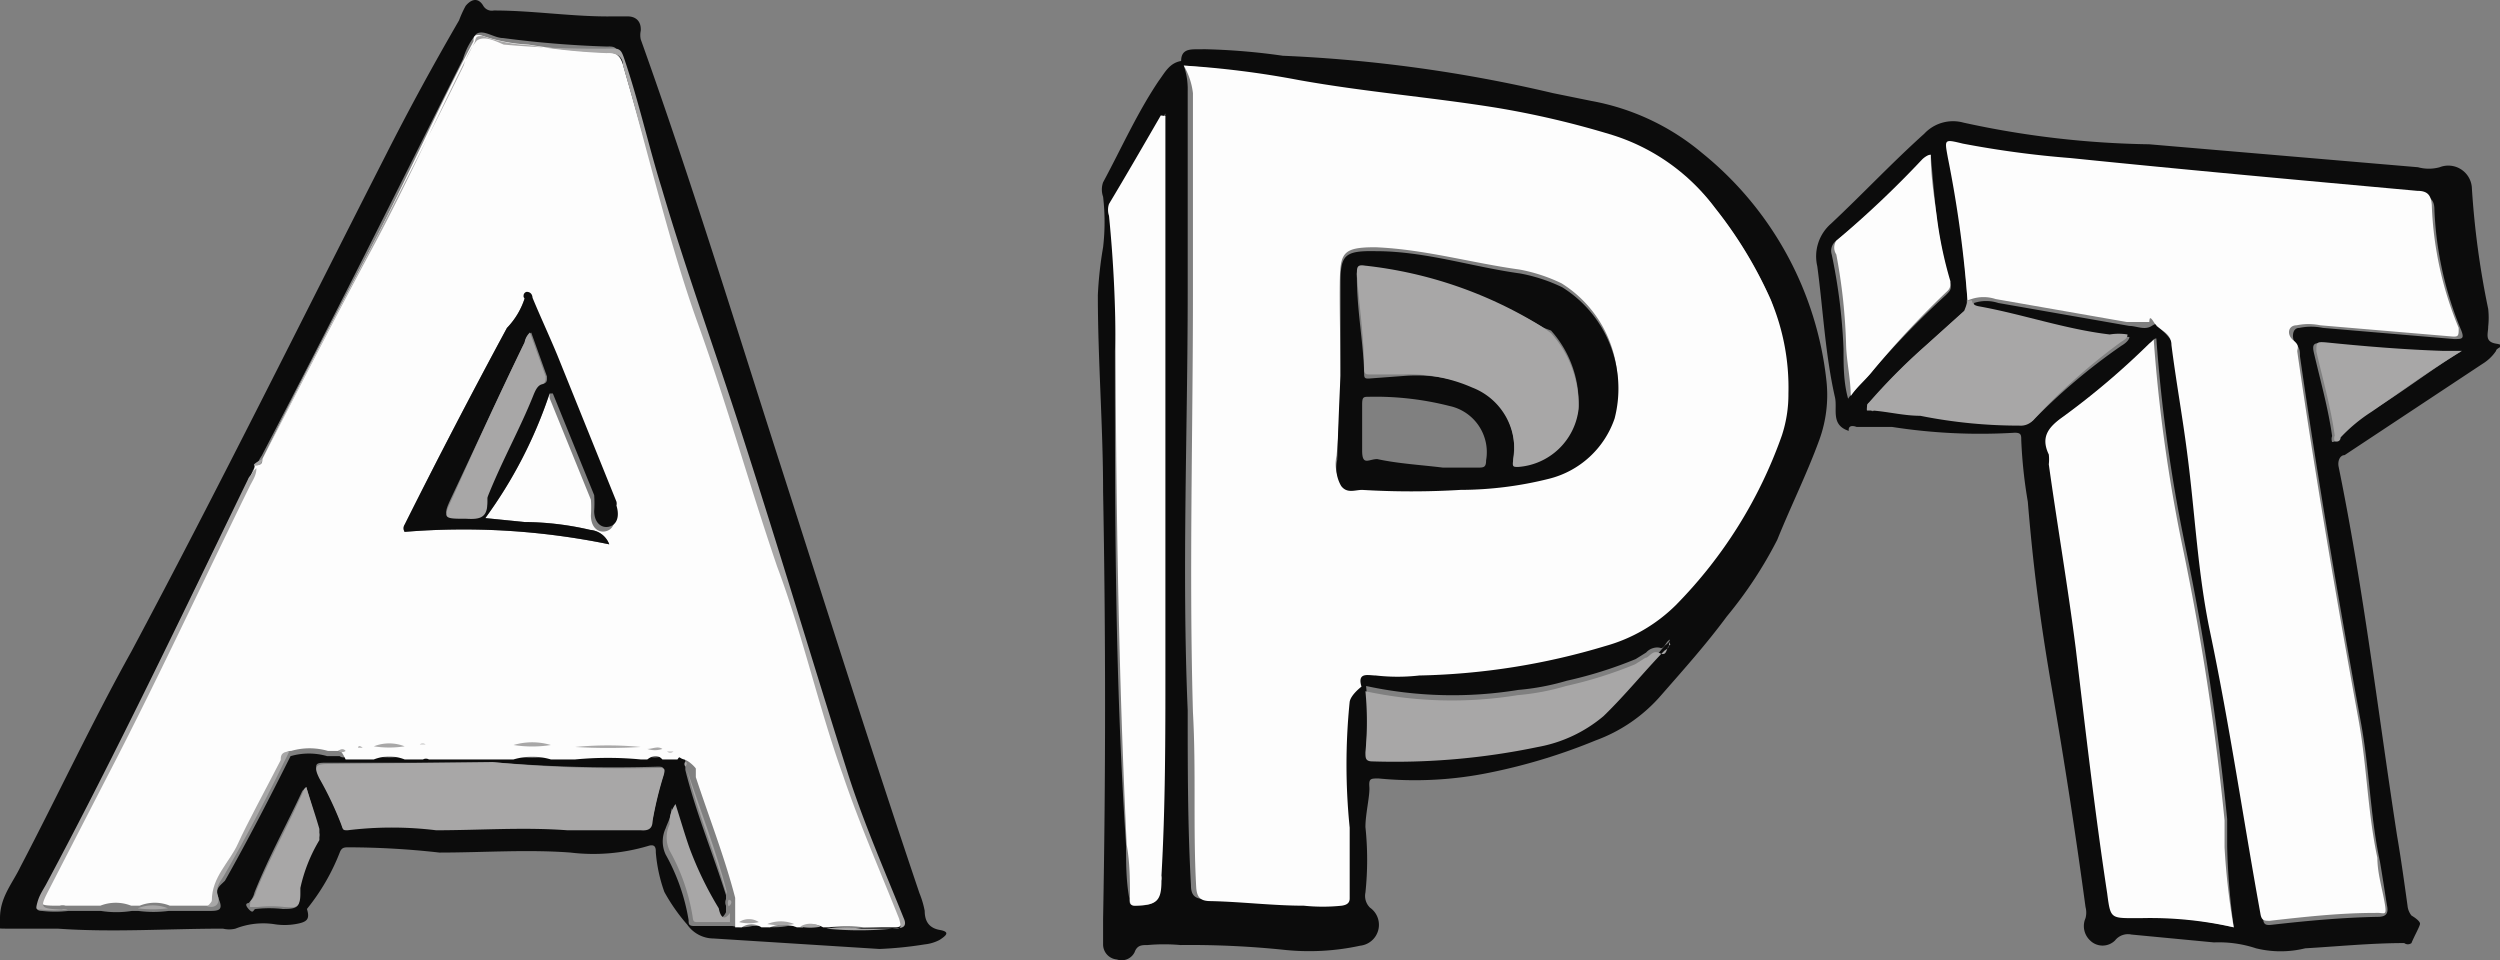 <svg xmlns="http://www.w3.org/2000/svg" viewBox="0 0 38.12 14.64"><rect x="0" y="0" width="38.12" height="14.64" fill="#808080" stroke="none"/><defs><style>.cls-1{fill:#0c0c0c;}.cls-2{fill:#fdfdfd;}.cls-3{fill:#a8a7a7;}</style></defs><g id="Layer_2" data-name="Layer 2"><g id="Layer_4" data-name="Layer 4"><path class="cls-1" d="M20.82,12.61a4.77,4.77,0,0,1,0,1,.25.25,0,0,0,.07.23.32.32,0,0,1-.15.58,3.66,3.66,0,0,1-1.19.06A13.92,13.92,0,0,0,18,14.41a2.78,2.78,0,0,0-.5,0c-.09,0-.16,0-.2.11a.22.22,0,0,1-.27.11.23.23,0,0,1-.21-.23c0-.13,0-.26,0-.39q.06-3.26,0-6.51c0-1-.08-2-.08-3a5.82,5.82,0,0,1,.08-.73,3.31,3.31,0,0,0,0-.77.33.33,0,0,1,0-.22c.28-.52.52-1.06.85-1.55.09-.12.16-.27.34-.3a0,0,0,0,0,0,0c0-.22.2-.17.34-.18a9.87,9.87,0,0,1,1.21.1,22,22,0,0,1,4.12.57l.59.12a3.63,3.63,0,0,1,1.68.79,5.18,5.18,0,0,1,1.9,3.48,2,2,0,0,1-.11.9c-.19.52-.43,1-.64,1.52a6.39,6.39,0,0,1-.77,1.17c-.31.42-.65.8-1,1.2a2.41,2.41,0,0,1-1,.69,8.82,8.82,0,0,1-1.61.49,5.69,5.69,0,0,1-1.7.09c-.12,0-.15,0-.14.13S20.82,12.41,20.82,12.61Zm4.66-2.86,0,0c-.07,0-.1.15-.16.13s-.16,0-.22.07l-.16.1a6.4,6.4,0,0,1-1.05.33,3.72,3.72,0,0,1-.74.14,6.24,6.24,0,0,1-2.32-.06,4.82,4.82,0,0,1,0,.93c0,.09,0,.13.11.14a10.65,10.65,0,0,0,2.52-.22,2.14,2.14,0,0,0,1-.47c.34-.29.62-.64.93-1,0,0,.1-.06.07-.13s0,0,0,0h0v0ZM18.05,1a1.09,1.09,0,0,1,.06.39c0,1,0,2.05,0,3.07,0,2.12-.09,4.25,0,6.37,0,.89,0,1.78.05,2.67,0,.15.06.21.22.21.47,0,.95,0,1.42.07a2.81,2.81,0,0,0,.58,0c.06,0,.11,0,.12-.11,0-.36.06-.72,0-1.08a9.48,9.48,0,0,1,0-1.92c0-.11,0-.23.18-.23s.05,0,0,0c-.07-.23.11-.18.22-.17a2.92,2.92,0,0,0,.66,0,10.53,10.53,0,0,0,2.84-.45,2.46,2.46,0,0,0,1.07-.62,7,7,0,0,0,1.62-2.59,2,2,0,0,0,.1-.64A3.45,3.45,0,0,0,27,4.57a6.47,6.47,0,0,0-.82-1.36A3.11,3.11,0,0,0,24.59,2.1a13.68,13.68,0,0,0-1.79-.42c-1-.16-2-.24-3-.42A13.94,13.94,0,0,0,18.05,1Zm-.28.73h0c-.26.45-.52.9-.79,1.35a.28.28,0,0,0,0,.18A20.29,20.29,0,0,1,17,5.35c0,2.51,0,5,.17,7.53,0,.28,0,.55.05.82,0,.05,0,.11.08.11.32,0,.39-.06.4-.38a.25.25,0,0,0,0-.08c0-1,.06-2.08.06-3.12,0-2.8-.06-5.59,0-8.38Z"/><path class="cls-1" d="M13.41,14.47l-2.53-.16a.49.49,0,0,1-.4-.21,2.81,2.81,0,0,1-.35-.5A2.33,2.33,0,0,1,10,13c0-.06,0-.14-.12-.1A2.92,2.92,0,0,1,8.7,13c-.66-.05-1.33,0-2,0a12.62,12.62,0,0,0-1.38-.08c-.07,0-.11,0-.14.08a3.22,3.22,0,0,1-.5.86c.05.16,0,.2-.17.23a1,1,0,0,1-.34,0,1.15,1.15,0,0,0-.58.07.4.4,0,0,1-.19,0c-.84,0-1.68.06-2.52,0-.25,0-.5,0-.75,0S0,14.16,0,14c0-.32.19-.53.31-.78C.87,12.15,1.41,11,2,9.94,3.34,7.43,4.6,4.88,5.89,2.35,6.24,1.66,6.6,1,7,.31A1.64,1.64,0,0,1,7.1.09c.1-.12.2-.12.27,0a.15.15,0,0,0,.16.07c.61,0,1.22.1,1.83.09h.21c.13,0,.21.08.2.22a.31.31,0,0,0,0,.13c.77,2.15,1.44,4.34,2.14,6.52s1.38,4.34,2.11,6.5a1.38,1.38,0,0,1,.08.27c0,.15.06.26.23.29s.09.09,0,.15a.62.62,0,0,1-.23.07A5.79,5.79,0,0,1,13.41,14.47Zm-3.24-3a.09.09,0,0,0,.1,0c.08,0,.16,0,.18.14a.06.06,0,0,0,0,.07v.06c.16.65.42,1.27.62,1.91v.06a.12.12,0,0,0,0,.1v.1c-.1.19-.15,0-.17,0a5.32,5.32,0,0,1-.45-.93c-.07-.2-.13-.41-.21-.66,0,.13-.06.22-.09.31a.47.47,0,0,0,0,.4,3.05,3.05,0,0,1,.35,1c0,.06,0,.09.09.09h.58a.62.62,0,0,0,.3,0h.13a1.14,1.14,0,0,0,.41,0h.09a.8.8,0,0,0,.31,0h.09a5.06,5.06,0,0,0,1.1,0c.12,0,.13,0,.08-.15-.29-.72-.6-1.43-.84-2.17-.55-1.74-1.07-3.48-1.63-5.22-.4-1.25-.85-2.48-1.22-3.74-.2-.67-.35-1.36-.58-2,0-.08,0-.14-.15-.13A15.84,15.84,0,0,1,7.67.58c-.14,0-.3-.14-.41-.06a1.06,1.06,0,0,0-.2.38c-1,2-2,4-3.07,6.05,0,0-.07.1-.07.16v0c-.06,0-.08.12-.11.18-1,2.08-2,4.17-3.1,6.22,0,.09-.09.18-.13.27s0,.11.06.11a1.75,1.75,0,0,0,.4,0h.5a1.49,1.49,0,0,0,.47,0h.1a1.78,1.78,0,0,0,.46,0h.6c.15,0,.24,0,.17-.17s0-.2.09-.29c.35-.62.68-1.26,1-1.9a1,1,0,0,1,.56,0s0,0,.06,0h.13a.09.09,0,0,0,.11,0l.19,0a0,0,0,0,0,.07,0H5.7a1.5,1.5,0,0,0,.47,0H7.83a1.82,1.82,0,0,0,.57,0h.37a8.35,8.35,0,0,0,1,0h.1a.36.36,0,0,0,.23,0Zm-2.67.16H5c-.19,0-.22,0-.13.22a5.23,5.23,0,0,1,.34.72s0,.08.09.07a5.54,5.54,0,0,1,1.35,0c.67,0,1.33-.05,2,0,.37,0,.75,0,1.12,0,.11,0,.16,0,.18-.14a5.49,5.49,0,0,1,.17-.7c0-.1,0-.11-.09-.11A21.4,21.4,0,0,1,7.5,11.62ZM4.67,12l-.06.06c-.24.52-.51,1-.73,1.55a.32.32,0,0,1-.09.16s-.08,0,0,.09.07,0,.11,0a1.84,1.84,0,0,1,.41,0c.15,0,.29,0,.24-.2,0,0,0-.06,0-.09a2.42,2.42,0,0,1,.29-.73c0-.05.07-.11,0-.17C4.81,12.45,4.74,12.25,4.67,12Z"/><path class="cls-1" d="M28.19,6.57c-.28-.09-.17-.33-.21-.51-.15-.66-.18-1.33-.27-2a.66.66,0,0,1,.21-.65c.48-.45.93-.93,1.42-1.37a.6.6,0,0,1,.6-.17,14.12,14.12,0,0,0,2.83.33l4.1.35a.62.62,0,0,0,.33,0,.36.36,0,0,1,.49.3,13,13,0,0,0,.25,1.86,1.23,1.23,0,0,1,0,.27c0,.11-.06.23.12.26s0,.06,0,.11a.67.67,0,0,1-.21.2L35.75,6.94c-.07,0-.11.09-.09.18.38,1.86.6,3.74.89,5.62.06.35.11.71.16,1.07a.28.28,0,0,0,.06.15s.14.08.13.13-.09.19-.13.29a.09.09,0,0,1-.11,0c-.5,0-1,.05-1.51.08a1.57,1.57,0,0,1-.75,0,1.8,1.8,0,0,0-.64-.09l-1.26-.12a.25.25,0,0,0-.25.09.27.27,0,0,1-.38,0A.3.3,0,0,1,31.8,14a.33.33,0,0,0,0-.17c-.15-1.11-.32-2.21-.51-3.31S31,8.61,30.92,7.65a7.3,7.3,0,0,1-.1-.94c0-.08,0-.12-.13-.11a8.7,8.7,0,0,1-1.84-.09l-.54,0C28.23,6.48,28.18,6.5,28.19,6.57Zm1.8-2s0,.1,0,.14l-.6.54a9.24,9.24,0,0,0-.88.89s-.07,0,0,.09.05,0,.09,0c.24,0,.48,0,.72.08a7.66,7.66,0,0,0,1.51.15A.26.26,0,0,0,31,6.41a9.16,9.16,0,0,1,1.35-1.14s.11-.06.12-.13a.83.83,0,0,0-.27,0c-.68-.08-1.33-.31-2-.43-.05,0-.1,0-.1-.09a.59.59,0,0,1,.37,0l2,.35c.11,0,.23.07.34,0s.07,0,.07,0,.25.16.27.35c.07.55.17,1.1.24,1.65.12.91.16,1.83.35,2.73.3,1.43.51,2.88.77,4.31,0,.1.06.1.14.09.53-.06,1.07-.11,1.61-.12.12,0,.16-.05.14-.16s-.07-.45-.11-.68c-.15-.7-.16-1.42-.29-2.12-.34-1.86-.66-3.72-.93-5.59,0-.06,0-.13-.06-.18S34.93,5,35.06,5a.88.88,0,0,1,.36,0l2,.17c.12,0,.16,0,.11-.13a5.34,5.34,0,0,1-.41-1.84c0-.15-.06-.21-.22-.22-1.76-.16-3.53-.32-5.29-.5a15,15,0,0,1-1.64-.22c-.29-.07-.28-.07-.23.21A17.82,17.82,0,0,1,30,4.58Zm4.07,9.56a10.36,10.36,0,0,1-.1-1.23c0-.14,0-.27,0-.41a39.24,39.24,0,0,0-.64-4.17,24,24,0,0,1-.44-3.16l0,0s-.05,0-.07.06a11.67,11.67,0,0,1-1.32,1.12c-.23.15-.34.3-.21.57a.66.66,0,0,1,0,.15c.13.93.29,1.86.41,2.8.15,1.25.29,2.49.48,3.74,0,.36,0,.36.42.38h.09A5.78,5.78,0,0,1,34.06,14.14ZM29.44,2.36c-.06,0-.07.05-.09.07A15.36,15.36,0,0,1,28,3.67a.19.19,0,0,0-.07.21,8.59,8.59,0,0,1,.18,1.44c0,.25,0,.51.07.76.1-.15.24-.26.34-.39A13.94,13.94,0,0,1,29.67,4.5c.06-.06.09-.09.07-.17a6.18,6.18,0,0,1-.2-.93C29.5,3.05,29.47,2.71,29.44,2.36Zm8.1,3h-.33c-.6,0-1.2-.07-1.79-.13-.12,0-.17,0-.14.14.1.43.22.85.28,1.28a.13.13,0,0,0,0,.09s.06,0,.09-.06a2.5,2.5,0,0,1,.47-.39C36.61,6,37.06,5.64,37.54,5.35Z"/><path class="cls-2" d="M18.05,1a13.94,13.94,0,0,1,1.75.22c1,.18,2,.26,3,.42a13.68,13.68,0,0,1,1.79.42,3.11,3.11,0,0,1,1.56,1.11A6.47,6.47,0,0,1,27,4.57,3.45,3.45,0,0,1,27.27,6a2,2,0,0,1-.1.64,7,7,0,0,1-1.62,2.59,2.46,2.46,0,0,1-1.07.62,10.53,10.53,0,0,1-2.84.45,2.92,2.92,0,0,1-.66,0c-.11,0-.29-.06-.22.17,0,0,0,0,0,0s-.16.12-.18.23a9.48,9.48,0,0,0,0,1.92c0,.36,0,.72,0,1.08,0,.08-.06.1-.12.11a2.81,2.81,0,0,1-.58,0c-.47,0-.95-.06-1.42-.07-.16,0-.21-.06-.22-.21-.05-.89,0-1.78-.05-2.67-.06-2.12,0-4.25,0-6.37,0-1,0-2,0-3.07A1.09,1.09,0,0,0,18.05,1Zm2.39,4.69q0,.61-.06,1.26a.55.55,0,0,0,.06.4c.09.12.21,0,.32.06a12.53,12.53,0,0,0,1.5,0,5.61,5.61,0,0,0,1.35-.17,1.42,1.42,0,0,0,1-.92,1.82,1.82,0,0,0-.8-2,2.53,2.53,0,0,0-.64-.21c-.73-.1-1.45-.31-2.2-.34-.48,0-.53.08-.54.48S20.44,5.24,20.44,5.73Z"/><path class="cls-2" d="M17.77,1.77v.08c0,2.79,0,5.58,0,8.38,0,1,0,2.08-.06,3.12a.25.25,0,0,1,0,.08c0,.32-.08.37-.4.38-.09,0-.08-.06-.08-.11,0-.27,0-.54-.05-.82-.12-2.5-.16-5-.17-7.53a20.29,20.29,0,0,0-.1-2.06.28.28,0,0,1,0-.18c.27-.45.53-.9.79-1.35Z"/><path class="cls-3" d="M25.45,9.79c0,.07,0,.09-.07.13-.31.32-.59.67-.93,1a2.14,2.14,0,0,1-1,.47,10.65,10.65,0,0,1-2.52.22c-.11,0-.11-.05-.11-.14a4.82,4.82,0,0,0,0-.93,6.24,6.24,0,0,0,2.32.06,3.72,3.72,0,0,0,.74-.14,6.4,6.4,0,0,0,1.05-.33l.16-.1c.06,0,.1-.13.22-.07s.09-.1.16-.13Z"/><path class="cls-3" d="M25.48,9.75s0,0,0,0h0l0,0Z"/><path class="cls-3" d="M25.48,9.75h0v0Z"/><path class="cls-2" d="M5.16,11.45H5s0-.05,0,0,0,0,0,0a1,1,0,0,0-.56,0c-.1,0-.1.08-.13.13-.22.43-.45.84-.65,1.27s-.42.51-.4.87c0,0,0,.06-.07.09h-.6a.61.61,0,0,0-.46,0H2a.64.64,0,0,0-.47,0H1a.15.15,0,0,0-.09,0c-.34,0-.34,0-.18-.33l.86-1.67c.76-1.48,1.46-3,2.19-4.46,0-.08.12-.16.1-.27v0C4,7.11,4,7.05,4,7c.54-1.09,1.1-2.16,1.66-3.23s1-2.09,1.56-3.14c0-.05,0-.12.12-.09a2.55,2.55,0,0,0,.72.14A9.26,9.26,0,0,0,9.25.8c.16,0,.21.06.25.19.38,1.31.73,2.63,1.18,3.92s.79,2.48,1.21,3.71c.35,1,.6,2.12,1,3.17.25.74.57,1.47.86,2.2,0,.11,0,.15-.1.15h-.48a1.9,1.9,0,0,0-.53,0h-.09a.29.29,0,0,0-.31,0h-.09a.53.53,0,0,0-.41,0h-.13a.27.27,0,0,0-.3,0h-.1l0-.14v-.1s0-.08,0-.1v-.06s0,0,0-.05c-.16-.62-.4-1.23-.6-1.84l0,0v-.06s0-.06,0-.07-.1-.12-.18-.14-.06-.06-.1,0H10.1c-.07-.08-.15-.06-.23,0h-.1s0,0,0,0a5.24,5.24,0,0,0-1,0H8.4a1,1,0,0,0-.57,0H7.64s-.06,0-.1,0h-1a.09.09,0,0,0-.09,0H6.17a.64.64,0,0,0-.47,0H5.53s0,0-.07,0l-.19,0S5.19,11.4,5.16,11.45ZM8.38,6l0,.07.63,1.55a1.69,1.69,0,0,1,0,.24c0,.18.11.27.23.24s.16-.16.11-.32a.14.14,0,0,0,0-.06l-.9-2.23c-.12-.29-.26-.59-.38-.88,0,0,0-.09-.09-.09A.06.06,0,0,0,8,4.55,1.16,1.16,0,0,1,7.73,5C7.19,6,6.67,7,6.17,8a.1.1,0,0,0,0,.11,11,11,0,0,1,3.12.19A.34.34,0,0,0,9,8.08a4.5,4.5,0,0,0-1-.12l-.6-.06A6.91,6.91,0,0,0,8.38,6Z"/><path class="cls-3" d="M7.5,11.62a21.4,21.4,0,0,0,2.53.09c.1,0,.12,0,.09.11a5.49,5.49,0,0,0-.17.7c0,.12-.07.15-.18.14-.37,0-.75,0-1.12,0-.67-.05-1.33,0-2,0a5.54,5.54,0,0,0-1.35,0c-.06,0-.07,0-.09-.07a5.23,5.23,0,0,0-.34-.72c-.09-.18-.06-.22.13-.22Z"/><path class="cls-3" d="M12.6,14.16a1.9,1.9,0,0,1,.53,0h.48c.13,0,.14,0,.1-.15-.29-.73-.61-1.46-.86-2.2-.36-1-.61-2.13-1-3.17-.42-1.23-.77-2.49-1.21-3.71S9.88,2.3,9.5,1c0-.13-.09-.2-.25-.19A9.26,9.26,0,0,1,8.08.69,2.55,2.55,0,0,1,7.36.55c-.09,0-.1,0-.12.09-.52,1-1,2.1-1.56,3.14S4.56,5.92,4,7c0,0,0,.1-.1.1S4,7,4,7c1-2,2.09-4,3.07-6a1.06,1.06,0,0,1,.2-.38c.11-.08.27,0,.41.06A15.84,15.84,0,0,0,9.36.74c.1,0,.12.05.15.13.23.67.38,1.36.58,2,.37,1.26.82,2.49,1.22,3.74.56,1.74,1.08,3.48,1.63,5.22.24.74.55,1.45.84,2.17.05.11,0,.15-.08.15A5.06,5.06,0,0,1,12.6,14.16Z"/><path class="cls-3" d="M4.67,12c.07.23.14.43.2.64,0,.06,0,.12,0,.17a2.42,2.42,0,0,0-.29.73s0,.06,0,.09c0,.23-.09.21-.24.2a1.84,1.84,0,0,0-.41,0s-.09,0-.11,0,0-.07,0-.09a.32.32,0,0,0,.09-.16c.22-.53.49-1,.73-1.55Z"/><path class="cls-3" d="M3.91,7.14c0,.11-.06.19-.1.27-.73,1.49-1.43,3-2.19,4.46L.76,13.54c-.16.31-.16.31.18.33a.15.15,0,0,1,.09,0,1.75,1.75,0,0,1-.4,0c-.08,0-.09,0-.06-.11s.08-.18.13-.27c1.07-2,2.09-4.14,3.1-6.22C3.83,7.26,3.85,7.18,3.91,7.14Z"/><path class="cls-3" d="M11.13,13.92l0,.14h-.48c-.07,0-.08,0-.09-.09a3.05,3.05,0,0,0-.35-1,.47.47,0,0,1,0-.4c0-.09,0-.18.09-.31.08.25.14.46.21.66a5.32,5.32,0,0,0,.45.93S11,14.11,11.13,13.92Z"/><path class="cls-3" d="M3.16,13.82s.07-.06.07-.09c0-.36.27-.58.4-.87s.43-.84.65-1.27c0-.05,0-.13.13-.13-.31.64-.64,1.28-1,1.9-.06.09-.13.19-.09.29S3.31,13.86,3.16,13.82Z"/><path class="cls-3" d="M10.48,11.75l0,0c.2.61.44,1.22.6,1.84,0,0,0,0,0,.05C10.9,13,10.64,12.4,10.48,11.75Z"/><path class="cls-3" d="M6.4,11.35a.09.09,0,0,1,.09,0h1s.08,0,.1,0Z"/><path class="cls-3" d="M8.77,11.39a5.24,5.24,0,0,1,1,0s0,0,0,0A8.35,8.35,0,0,1,8.77,11.39Z"/><path class="cls-3" d="M7.83,11.36a1,1,0,0,1,.57,0A1.82,1.82,0,0,1,7.83,11.36Z"/><path class="cls-3" d="M5.7,11.38a.64.64,0,0,1,.47,0A1.5,1.5,0,0,1,5.7,11.38Z"/><path class="cls-3" d="M2.1,13.85a.61.61,0,0,1,.46,0A1.78,1.78,0,0,1,2.1,13.85Z"/><path class="cls-3" d="M11.7,14.09a.53.53,0,0,1,.41,0A1.14,1.14,0,0,1,11.7,14.09Z"/><path class="cls-3" d="M11.27,14.06a.27.27,0,0,1,.3,0A.62.62,0,0,1,11.27,14.06Z"/><path class="cls-3" d="M12.2,14.13a.29.29,0,0,1,.31,0A.8.8,0,0,1,12.2,14.13Z"/><path class="cls-3" d="M9.87,11.42c.08,0,.16-.05.23,0A.36.36,0,0,1,9.87,11.42Z"/><path class="cls-3" d="M5.16,11.45s.06-.06.11,0A.09.09,0,0,1,5.16,11.45Z"/><path class="cls-3" d="M10.17,11.46s.08,0,.1,0A.09.09,0,0,1,10.17,11.46Z"/><path class="cls-3" d="M11.11,13.72c.05,0,.06.06,0,.1A.12.12,0,0,1,11.11,13.72Z"/><path class="cls-3" d="M5,11.45s0,0,0,0,0,0,0,0S5,11.48,5,11.45Z"/><path class="cls-3" d="M10.45,11.62s.05,0,0,.07A.06.06,0,0,1,10.45,11.62Z"/><path class="cls-3" d="M5.46,11.4s0-.05.07,0A0,0,0,0,1,5.46,11.4Z"/><path class="cls-2" d="M30,4.58A17.82,17.82,0,0,0,29.7,2.4c-.05-.28-.06-.28.23-.21a15,15,0,0,0,1.64.22c1.76.18,3.53.34,5.29.5.16,0,.21.07.22.22A5.34,5.34,0,0,0,37.49,5c0,.12,0,.14-.11.13l-2-.17a.88.88,0,0,0-.36,0c-.13,0-.16.14-.05.23s.05.12.06.18c.27,1.87.59,3.73.93,5.59.13.7.14,1.42.29,2.12,0,.23.07.45.11.68s0,.15-.14.16c-.54,0-1.08.06-1.61.12-.08,0-.12,0-.14-.09-.26-1.43-.47-2.88-.77-4.31-.19-.9-.23-1.82-.35-2.73-.07-.55-.17-1.1-.24-1.65,0-.19-.19-.22-.27-.35s-.06,0-.07,0-.23,0-.34,0l-2-.35a.59.59,0,0,0-.37,0Z"/><path class="cls-2" d="M34.06,14.14A5.78,5.78,0,0,0,32.64,14h-.09c-.37,0-.37,0-.42-.38-.19-1.25-.33-2.49-.48-3.74-.12-.94-.28-1.87-.41-2.8a.66.66,0,0,0,0-.15c-.13-.27,0-.42.21-.57a11.67,11.67,0,0,0,1.32-1.12s0,0,.07-.06l0,0a24,24,0,0,0,.44,3.16,39.24,39.24,0,0,1,.64,4.17c0,.14,0,.27,0,.41A10.36,10.36,0,0,0,34.06,14.14Z"/><path class="cls-3" d="M30,4.58h.07c0,.06.05.08.1.09.67.12,1.32.35,2,.43a.83.83,0,0,1,.27,0c0,.07-.07.09-.12.13A9.16,9.16,0,0,0,31,6.41a.26.26,0,0,1-.21.08,7.66,7.66,0,0,1-1.51-.15c-.24,0-.48-.06-.72-.08,0,0-.08,0-.09,0s0-.07,0-.09a9.24,9.24,0,0,1,.88-.89l.6-.54S30,4.62,30,4.58Z"/><path class="cls-2" d="M29.44,2.36c0,.35.06.69.1,1a6.18,6.18,0,0,0,.2.93c0,.08,0,.11-.07.17a13.94,13.94,0,0,0-1.11,1.19c-.1.13-.24.24-.34.39,0-.25-.06-.51-.07-.76A8.59,8.59,0,0,0,28,3.88.19.19,0,0,1,28,3.67a15.36,15.36,0,0,0,1.31-1.24S29.38,2.36,29.44,2.36Z"/><path class="cls-3" d="M37.54,5.35c-.48.29-.93.62-1.38.93a2.5,2.5,0,0,0-.47.39s0,.08-.09.06a.13.13,0,0,1,0-.09c-.06-.43-.18-.85-.28-1.28,0-.14,0-.15.14-.14.59.06,1.19.11,1.79.13Z"/><path class="cls-1" d="M20.44,5.73c0-.49,0-1,0-1.42s.06-.49.54-.48c.75,0,1.47.24,2.2.34a2.53,2.53,0,0,1,.64.21,1.82,1.82,0,0,1,.8,2,1.42,1.42,0,0,1-1,.92,5.61,5.61,0,0,1-1.35.17,12.53,12.53,0,0,1-1.5,0c-.11,0-.23.06-.32-.06a.55.55,0,0,1-.06-.4Q20.41,6.34,20.44,5.73Zm1,0a2.37,2.37,0,0,1,1.05.17A1,1,0,0,1,23.07,7c0,.07,0,.09.08.08a1,1,0,0,0,.92-.88,1.65,1.65,0,0,0-.42-1.16L23.54,5a6.43,6.43,0,0,0-2.73-.89c-.11,0-.13,0-.12.13,0,.48.1,1,.11,1.44,0,.08,0,.1.1.09ZM22,7.13h.53c.09,0,.13,0,.13-.11a.72.72,0,0,0-.56-.83,4.57,4.57,0,0,0-1.22-.14c-.09,0-.11,0-.11.12s0,.46,0,.7S20.87,7,21,7C21.32,7.07,21.68,7.09,22,7.13Z"/><path class="cls-1" d="M8.43,6l.63,1.55a1.69,1.69,0,0,1,0,.24c0,.18.11.27.23.24s.16-.16.11-.32a.14.14,0,0,0,0-.06l-.9-2.23c-.12-.29-.26-.59-.38-.88,0,0,0-.09-.09-.09A.06.06,0,0,0,8,4.55,1.16,1.16,0,0,1,7.73,5C7.19,6,6.67,7,6.17,8a.1.1,0,0,0,0,.11,11,11,0,0,1,3.12.19A.34.34,0,0,0,9,8.08a4.5,4.5,0,0,0-1-.12l-.6-.06A6.91,6.91,0,0,0,8.38,6Zm-.17-.18c-.07,0-.09.08-.12.15-.21.53-.48,1-.71,1.58,0,0,0,.06,0,.09,0,.23-.14.24-.32.23-.36,0-.36,0-.21-.32C7.25,6.81,7.62,6,8,5.22a.26.26,0,0,1,.1-.15l.24.67C8.34,5.8,8.35,5.84,8.26,5.86Z"/><path class="cls-3" d="M21.4,5.71l-.5,0c-.07,0-.1,0-.1-.09,0-.48-.08-1-.11-1.44,0-.1,0-.15.12-.13A6.43,6.43,0,0,1,23.54,5l.11.08a1.65,1.65,0,0,1,.42,1.16,1,1,0,0,1-.92.88c-.07,0-.09,0-.08-.08a1,1,0,0,0-.62-1.13A2.37,2.37,0,0,0,21.4,5.71Z"/><path class="cls-3" d="M8.08,5.07l.24.67c0,.06,0,.1-.06.12s-.09.08-.12.15c-.21.53-.48,1-.71,1.58,0,0,0,.06,0,.09,0,.23-.14.24-.32.23-.36,0-.36,0-.21-.32C7.25,6.81,7.62,6,8,5.22A.26.26,0,0,1,8.08,5.07Z"/></g></g></svg>